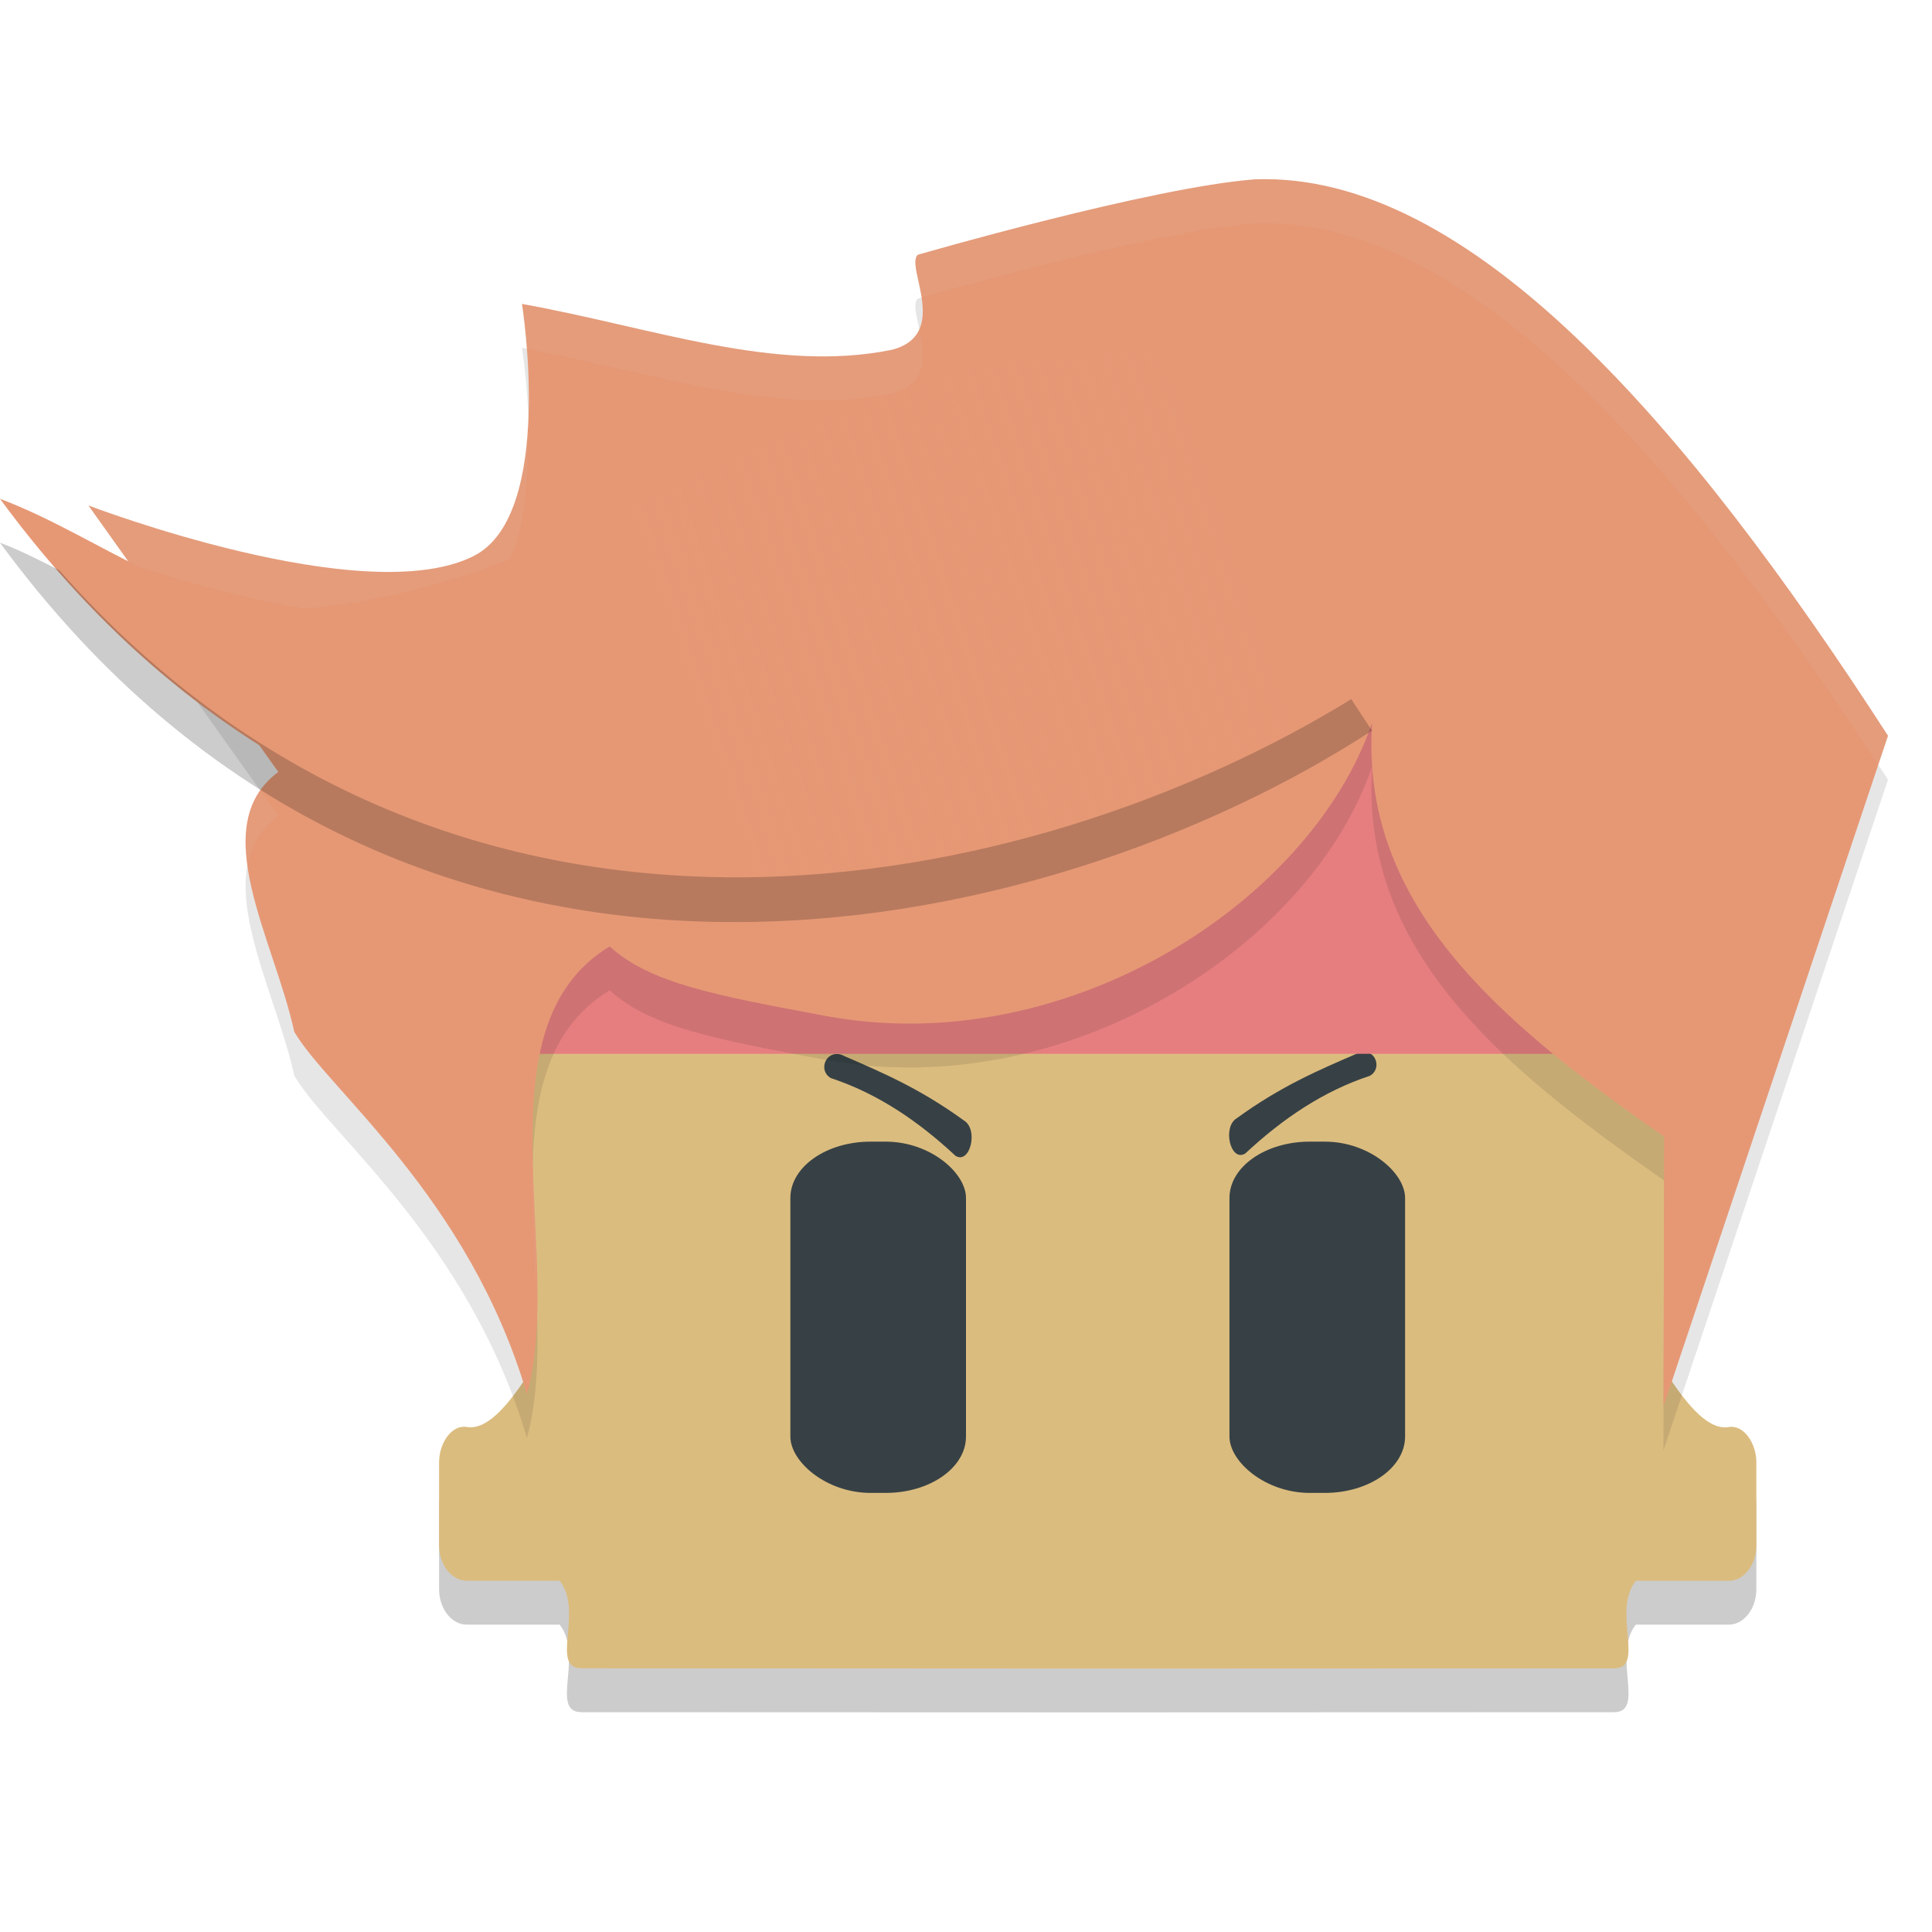 <svg xmlns="http://www.w3.org/2000/svg" xmlns:xlink="http://www.w3.org/1999/xlink" width="22" height="22" version="1.1">
 <defs>
  <linearGradient id="linearGradient933">
   <stop style="stop-color:#e69875" offset="0"/>
   <stop style="stop-color:#e69875;stop-opacity:0" offset="1"/>
  </linearGradient>
  <linearGradient id="linearGradient935" x1="18.282" x2="30.205" y1="18.229" y2="14.071" gradientTransform="matrix(0.5,0,0,0.518,-1.5,-2.263)" gradientUnits="userSpaceOnUse" xlink:href="#linearGradient933"/>
 </defs>
 <path style="opacity:0.2" d="m 6.771,9.5 c -0.427,0 -0.771,0.409 -0.771,0.918 v 5.757 c -0.228,0.341 -0.457,0.612 -0.686,0.574 -0.168,-0.028 -0.314,0.18 -0.314,0.403 v 0.945 c 0,0.223 0.144,0.403 0.314,0.403 h 1.059 c 0.276,0.351 -0.115,0.997 0.248,0.997 l 5.879,0.002 5.879,-0.002 c 0.363,-1.32e-4 -0.028,-0.646 0.248,-0.997 h 1.059 c 0.17,0 0.314,-0.18 0.314,-0.403 v -0.945 c 0,-0.223 -0.146,-0.431 -0.314,-0.403 -0.228,0.038 -0.457,-0.233 -0.686,-0.574 v -5.757 c 0,-0.509 -0.344,-0.918 -0.771,-0.918 h -5.729 z"/>
 <path style="fill:#dbbc7f" d="m 6.771,9 c -0.427,0 -0.771,0.409 -0.771,0.918 v 5.757 c -0.228,0.341 -0.457,0.612 -0.686,0.574 -0.168,-0.028 -0.314,0.18 -0.314,0.403 v 0.945 c 0,0.223 0.144,0.403 0.314,0.403 h 1.059 c 0.276,0.351 -0.115,0.997 0.248,0.997 L 12.5,19 18.379,18.998 c 0.363,-1.32e-4 -0.028,-0.646 0.248,-0.997 h 1.059 c 0.17,0 0.314,-0.18 0.314,-0.403 v -0.945 c 0,-0.223 -0.146,-0.431 -0.314,-0.403 -0.228,0.038 -0.457,-0.233 -0.686,-0.574 V 9.918 C 19,9.409 18.656,9 18.229,9 h -5.729 z"/>
 <rect style="fill:#374145" width="2" height="4" x="9" y="13" rx=".914" ry=".642"/>
 <path style="fill:#374145" d="m 9.54,12.002 c -0.154,-0.008 -0.214,0.197 -0.08,0.274 0.534,0.176 0.997,0.491 1.421,0.886 0.168,0.1 0.263,-0.304 0.095,-0.403 -0.504,-0.366 -0.934,-0.548 -1.366,-0.735 -0.021,-0.013 -0.045,-0.02 -0.069,-0.021 z"/>
 <path style="fill:#374145" d="m 15.52,11.976 c 0.154,-0.008 0.214,0.197 0.08,0.274 -0.534,0.176 -0.997,0.491 -1.421,0.886 -0.168,0.1 -0.263,-0.304 -0.095,-0.403 0.504,-0.366 0.934,-0.548 1.366,-0.735 0.021,-0.013 0.045,-0.02 0.069,-0.021 z"/>
 <rect style="fill:#374145" width="2" height="4" x="14" y="13" rx=".914" ry=".642"/>
 <rect style="fill:#e67e80" width="13" height="4" x="6" y="8"/>
 <path style="opacity:0.1" d="m 1.007,6.256 c 0,0 3.145,1.204 4.388,0.575 C 6.328,6.359 5.944,3.961 5.944,3.961 7.422,4.226 8.826,4.755 10.157,4.483 c 0.672,-0.175 0.144,-0.955 0.295,-1.082 0,0 2.66,-0.771 3.841,-0.859 2.438,-0.087 4.914,2.79 7.206,6.336 l -2.557,7.637 0.008,-3.073 C 16.986,12.08 15.493,10.761 15.624,8.732 14.924,10.778 12.136,12.582 9.392,12.067 8.159,11.835 7.407,11.701 6.943,11.277 5.415,12.199 6.441,14.787 6,16.375 5.339,14.129 3.731,12.905 3.351,12.249 3.12,11.192 2.34,9.906 3.169,9.29 Z"/>
 <path style="fill:#e69875" d="m 1.007,5.756 c 0,0 3.145,1.204 4.388,0.575 C 6.328,5.859 5.944,3.461 5.944,3.461 7.422,3.726 8.826,4.255 10.157,3.983 c 0.672,-0.175 0.144,-0.955 0.295,-1.082 0,0 2.66,-0.771 3.841,-0.859 2.438,-0.087 4.914,2.79 7.206,6.336 l -2.557,7.637 0.008,-3.073 C 16.986,11.58 15.493,10.261 15.624,8.232 14.924,10.278 12.136,12.082 9.392,11.567 8.159,11.335 7.407,11.201 6.943,10.777 5.415,11.699 6.441,14.287 6,15.875 5.339,13.629 3.731,12.405 3.351,11.749 3.12,10.692 2.34,9.406 3.169,8.79 Z"/>
 <path style="opacity:0.1;fill:#d3c6aa" d="m 14.293,2.043 c -1.182,0.088 -3.84,0.857 -3.84,0.857 -0.072,0.06 0.007,0.269 0.041,0.488 0.072,-0.021 2.634,-0.759 3.799,-0.846 2.399,-0.086 4.834,2.703 7.096,6.17 L 21.5,8.379 C 19.207,4.833 16.731,1.956 14.293,2.043 Z M 5.943,3.461 c 0,0 0.028,0.219 0.051,0.512 C 7.453,4.24 8.841,4.752 10.156,4.482 10.582,4.372 10.526,4.027 10.467,3.75 10.421,3.853 10.328,3.938 10.156,3.982 8.825,4.255 7.421,3.725 5.943,3.461 Z m 0.064,1.402 C 5.972,5.479 5.827,6.111 5.395,6.33 4.152,6.959 1.008,5.756 1.008,5.756 L 1.482,6.422 C 2.396,6.726 4.441,7.312 5.395,6.83 5.956,6.546 6.029,5.6 6.008,4.863 Z M 2.969,9.008 C 2.808,9.24 2.778,9.528 2.82,9.846 2.863,9.63 2.967,9.439 3.168,9.289 Z m 3.105,4.314 c -0.01,0.497 0.02,1.018 0.037,1.529 0.006,-0.495 -0.022,-1.016 -0.037,-1.529 z m 12.875,0.119 -0.006,2.574 0.002,-0.004 0.006,-2.57 c -4.5e-4,-3.11e-4 -0.002,3.12e-4 -0.002,0 z"/>
 <path style="fill:url(#linearGradient935)" d="M -5.675e-5,5.68 C 1.219,6.139 2.191,7.073 3.682,6.908 6.984,6.543 9.41,3.869 13.106,4.005 L 15.624,7.82 C 11.942,10.218 4.596,11.944 -5.675e-5,5.68 Z"/>
 <path style="opacity:0.2" d="M -5.675e-5,6.18 C 4.596,12.444 11.941,10.718 15.623,8.32 L 15.387,7.961 C 11.799,10.17 5.233,11.652 0.676,6.494 0.454,6.382 0.234,6.268 -5.675e-5,6.18 Z"/>
</svg>

